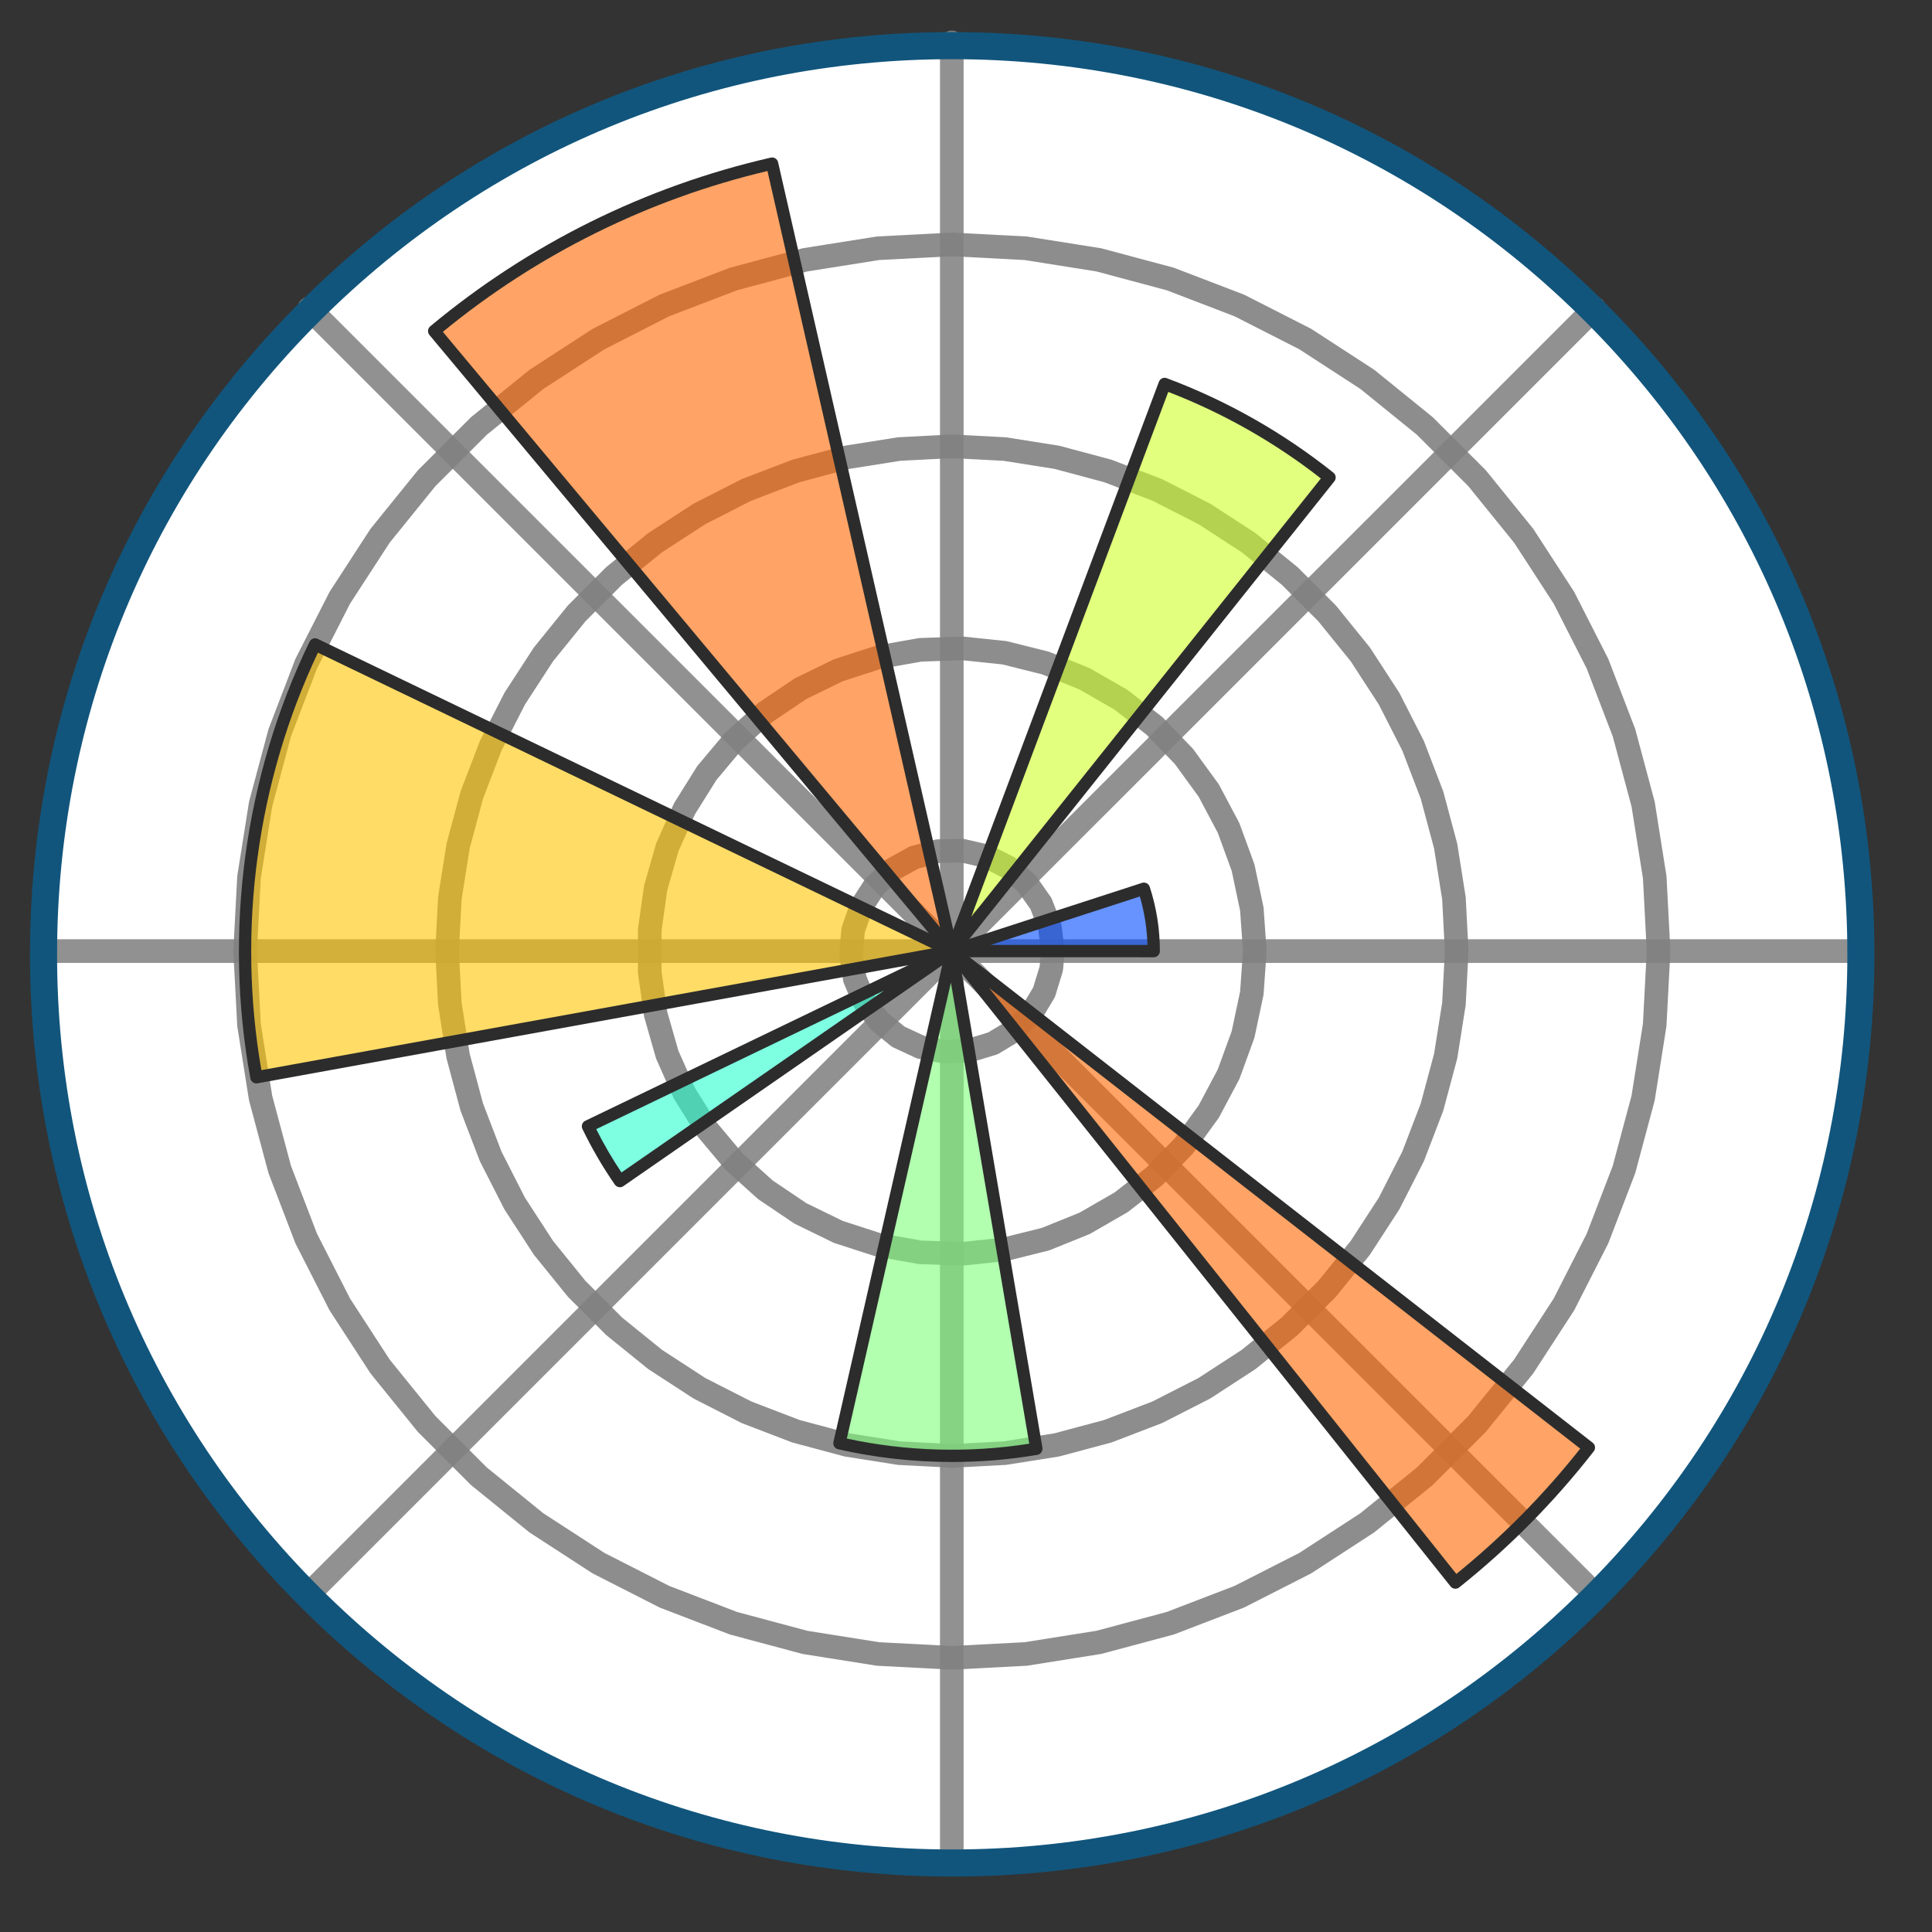 <svg width="54" height="54" viewBox="0 0 54 54" fill="none" xmlns="http://www.w3.org/2000/svg">
<rect x="0" y="0" width="54" height="54" fill="#333333" stroke="none"/>
<g clip-path="url(#clip0_65_707)">
<path d="M26.603 52.071C19.819 52.071 13.441 49.429 8.644 44.632C3.847 39.835 1.205 33.457 1.205 26.673C1.205 19.889 3.847 13.511 8.644 8.714C13.441 3.917 19.819 1.275 26.603 1.275C33.387 1.275 39.765 3.917 44.563 8.714C49.36 13.511 52.001 19.889 52.001 26.673C52.001 33.457 49.359 39.835 44.562 44.633C39.765 49.43 33.387 52.071 26.603 52.071Z" fill="white"/>
<path opacity="0.9" d="M26.603 26.583H52.001M26.603 26.583L44.562 8.625M26.603 26.583V1.185M26.603 26.583L8.644 8.625M26.603 26.583H1.205M26.603 26.583L8.644 44.542M26.603 26.583V51.981M26.603 26.583L44.562 44.542" stroke="#858585" stroke-width="0.66" stroke-miterlimit="7.976" stroke-linecap="round" stroke-linejoin="round"/>
<path opacity="0.9" d="M29.427 26.583L29.343 25.9L29.097 25.259L28.702 24.695L28.183 24.244L27.57 23.932L26.9 23.777L26.213 23.79L25.548 23.968L24.946 24.301L24.444 24.77L24.07 25.347L23.845 25.998L23.785 26.683L23.893 27.363L24.161 27.996L24.575 28.545L25.109 28.978L25.733 29.268L26.408 29.399L27.095 29.363L27.753 29.162L28.342 28.808L28.829 28.322L29.182 27.733L29.384 27.075L29.427 26.583Z" stroke="#818181" stroke-width="0.66" stroke-miterlimit="199.409" stroke-linecap="square" stroke-linejoin="round"/>
<path opacity="0.9" d="M35.072 26.583L34.989 25.406L34.744 24.25L34.339 23.141L33.785 22.097L33.091 21.142L32.271 20.292L31.34 19.564L30.317 18.974L29.222 18.532L28.076 18.245L26.901 18.122L25.721 18.163L24.558 18.369L23.434 18.733L22.372 19.251L21.393 19.911L20.515 20.702L19.756 21.607L19.13 22.608L18.65 23.687L18.325 24.822L18.16 25.992V27.174L18.325 28.344L18.65 29.479L19.13 30.558L19.756 31.559L20.515 32.464L21.393 33.255L22.372 33.915L23.434 34.433L24.558 34.797L25.721 35.003L26.902 35.044L28.076 34.92L29.222 34.635L30.317 34.192L31.34 33.602L32.271 32.874L33.091 32.024L33.785 31.068L34.339 30.025L34.743 28.916L34.989 27.76L35.072 26.583Z" stroke="#818181" stroke-width="0.66" stroke-miterlimit="199.409" stroke-linecap="square" stroke-linejoin="round"/>
<path opacity="0.9" d="M40.715 26.583L40.638 25.108L40.407 23.649L40.025 22.223L39.496 20.844L38.825 19.528L38.021 18.29L37.091 17.142L36.047 16.098L34.899 15.168L33.661 14.364L32.345 13.693L30.966 13.164L29.54 12.782L28.08 12.551L26.605 12.474L25.13 12.551L23.672 12.782L22.246 13.164L20.866 13.693L19.55 14.364L18.312 15.168L17.164 16.098L16.12 17.142L15.19 18.29L14.386 19.528L13.715 20.844L13.186 22.223L12.804 23.649L12.573 25.108L12.496 26.583L12.573 28.058L12.804 29.517L13.186 30.943L13.715 32.322L14.386 33.639L15.19 34.877L16.12 36.025L17.164 37.069L18.312 37.998L19.55 38.803L20.866 39.474L22.245 40.003L23.671 40.385L25.131 40.616L26.605 40.693L28.081 40.616L29.539 40.385L30.965 40.003L32.345 39.474L33.661 38.803L34.899 37.998L36.047 37.069L37.091 36.025L38.021 34.877L38.825 33.639L39.496 32.322L40.025 30.943L40.407 29.517L40.638 28.058L40.715 26.583Z" stroke="#818181" stroke-width="0.66" stroke-miterlimit="199.409" stroke-linecap="square" stroke-linejoin="round"/>
<path opacity="0.9" d="M46.358 26.583L46.25 24.519L45.926 22.477L45.391 20.48L44.65 18.55L43.712 16.707L42.586 14.973L41.284 13.366L39.822 11.904L38.215 10.602L36.481 9.476L34.639 8.538L32.709 7.798L30.711 7.263L28.669 6.939L26.605 6.831L24.54 6.939L22.499 7.263L20.501 7.798L18.571 8.538L16.729 9.477L14.995 10.603L13.387 11.905L11.925 13.366L10.624 14.974L9.498 16.707L8.559 18.55L7.819 20.48L7.284 22.477L6.96 24.519L6.852 26.584L6.96 28.648L7.284 30.69L7.819 32.688L8.559 34.618L9.498 36.46L10.624 38.194L11.925 39.801L13.387 41.263L14.994 42.565L16.729 43.691L18.571 44.629L20.501 45.37L22.498 45.905L24.54 46.229L26.605 46.337L28.669 46.229L30.711 45.905L32.709 45.37L34.639 44.629L36.481 43.691L38.215 42.564L39.822 41.263L41.284 39.801L42.586 38.194L43.712 36.46L44.65 34.618L45.391 32.688L45.926 30.69L46.249 28.649L46.358 26.583Z" stroke="#818181" stroke-width="0.66" stroke-miterlimit="199.409" stroke-linecap="square" stroke-linejoin="round"/>
<path d="M26.614 52.45C19.73 52.45 13.256 49.769 8.388 44.9C3.519 40.032 0.838 33.559 0.838 26.673C0.838 19.788 3.519 13.315 8.387 8.447C13.256 3.578 19.729 0.897 26.614 0.897C33.499 0.897 39.973 3.578 44.841 8.447C49.709 13.315 52.391 19.788 52.391 26.673C52.391 33.559 49.709 40.032 44.841 44.9C39.973 49.769 33.499 52.45 26.614 52.45ZM26.614 1.654C19.931 1.654 13.648 4.256 8.923 8.982C4.197 13.707 1.595 19.99 1.595 26.673C1.595 33.356 4.197 39.64 8.923 44.365C13.648 49.09 19.931 51.693 26.614 51.693C33.297 51.693 39.581 49.09 44.306 44.365C49.031 39.64 51.634 33.356 51.634 26.673C51.634 19.99 49.031 13.707 44.306 8.982C39.58 4.256 33.297 1.654 26.614 1.654Z" fill="#11557C"/>
<path opacity="0.6" d="M26.604 26.583L26.657 26.566L26.711 26.548L26.764 26.531L26.818 26.514L26.872 26.496L26.925 26.479L26.979 26.461L27.033 26.444L27.086 26.426L27.14 26.409L27.194 26.391L27.247 26.374L27.301 26.356L27.354 26.339L27.408 26.321L27.462 26.304L27.515 26.287L27.569 26.269L27.622 26.252L27.676 26.234L27.73 26.217L27.783 26.199L27.837 26.182L27.891 26.164L27.944 26.147L27.998 26.129L28.052 26.112L28.105 26.094L28.159 26.077L28.212 26.059L28.266 26.042L28.32 26.024L28.373 26.007L28.427 25.99L28.481 25.972L28.534 25.955L28.588 25.937L28.642 25.92L28.695 25.902L28.749 25.885L28.802 25.867L28.856 25.85L28.91 25.832L28.963 25.815L29.017 25.797L29.071 25.78L29.124 25.763L29.178 25.745L29.232 25.728L29.285 25.71L29.339 25.693L29.392 25.675L29.446 25.658L29.5 25.64L29.553 25.623L29.607 25.605L29.66 25.588L29.714 25.57L29.768 25.553L29.821 25.536L29.875 25.518L29.929 25.501L29.982 25.483L30.036 25.466L30.09 25.448L30.143 25.431L30.197 25.413L30.25 25.396L30.304 25.378L30.358 25.361L30.411 25.343L30.465 25.326L30.519 25.309L30.572 25.291L30.626 25.274L30.68 25.256L30.733 25.239L30.787 25.221L30.84 25.204L30.894 25.186L30.948 25.169L31.001 25.151L31.055 25.134L31.109 25.116L31.162 25.099L31.216 25.082L31.27 25.064L31.323 25.047L31.377 25.029L31.43 25.012L31.484 24.994L31.538 24.977L31.591 24.959L31.645 24.942L31.698 24.924L31.752 24.907L31.806 24.89L31.859 24.872L31.913 24.855L31.967 24.837L31.977 24.856L31.983 24.873L31.988 24.89L31.993 24.907L31.999 24.924L32.004 24.942L32.009 24.959L32.014 24.976L32.019 24.992L32.024 25.009L32.029 25.026L32.034 25.043L32.039 25.06L32.043 25.077L32.048 25.094L32.052 25.111L32.057 25.128L32.061 25.145L32.066 25.162L32.071 25.179L32.075 25.196L32.079 25.213L32.084 25.23L32.088 25.247L32.092 25.265L32.096 25.282L32.1 25.299L32.104 25.317L32.108 25.334L32.112 25.351L32.115 25.369L32.119 25.386L32.123 25.404L32.127 25.421L32.13 25.439L32.134 25.456L32.138 25.474L32.141 25.491L32.145 25.509L32.148 25.526L32.151 25.544L32.155 25.561L32.158 25.578L32.161 25.596L32.164 25.613L32.167 25.631L32.169 25.648L32.172 25.666L32.175 25.683L32.178 25.701L32.181 25.718L32.184 25.736L32.187 25.753L32.189 25.77L32.192 25.788L32.194 25.805L32.197 25.823L32.199 25.84L32.202 25.858L32.204 25.875L32.206 25.893L32.208 25.91L32.21 25.928L32.212 25.945L32.214 25.963L32.216 25.98L32.218 25.997L32.22 26.015L32.221 26.032L32.223 26.05L32.225 26.067L32.227 26.085L32.228 26.102L32.23 26.12L32.231 26.138L32.232 26.156L32.234 26.174L32.235 26.192L32.236 26.209L32.237 26.227L32.239 26.245L32.24 26.263L32.241 26.281L32.242 26.299L32.242 26.317L32.243 26.335L32.244 26.353L32.245 26.37L32.246 26.388L32.246 26.406L32.246 26.424L32.247 26.442L32.247 26.46L32.248 26.478L32.248 26.496L32.248 26.514V26.585H26.66L26.604 26.583Z" fill="#004CFF"/>
<path opacity="0.6" d="M26.604 26.583L26.663 26.425L26.722 26.267L26.782 26.108L26.841 25.95L26.901 25.791L26.96 25.633L27.02 25.475L27.079 25.316L27.139 25.158L27.198 24.999L27.258 24.841L27.317 24.683L27.376 24.524L27.436 24.366L27.495 24.207L27.555 24.049L27.614 23.891L27.674 23.732L27.733 23.574L27.793 23.415L27.852 23.257L27.912 23.099L27.971 22.94L28.03 22.782L28.09 22.623L28.149 22.465L28.209 22.307L28.268 22.148L28.328 21.99L28.387 21.831L28.447 21.673L28.506 21.515L28.565 21.356L28.625 21.198L28.684 21.039L28.744 20.881L28.803 20.723L28.863 20.564L28.922 20.406L28.982 20.247L29.041 20.089L29.101 19.931L29.16 19.772L29.219 19.614L29.279 19.455L29.338 19.297L29.398 19.139L29.457 18.98L29.517 18.822L29.576 18.663L29.636 18.505L29.695 18.347L29.755 18.188L29.814 18.03L29.873 17.871L29.933 17.713L29.992 17.555L30.052 17.396L30.111 17.238L30.171 17.079L30.23 16.921L30.29 16.763L30.349 16.604L30.408 16.446L30.468 16.287L30.527 16.129L30.587 15.971L30.646 15.812L30.706 15.654L30.765 15.495L30.825 15.337L30.884 15.179L30.944 15.02L31.003 14.862L31.062 14.703L31.122 14.545L31.181 14.387L31.241 14.228L31.3 14.07L31.36 13.911L31.419 13.753L31.479 13.595L31.538 13.436L31.598 13.278L31.657 13.119L31.716 12.961L31.776 12.803L31.835 12.644L31.895 12.486L31.954 12.327L32.014 12.169L32.073 12.011L32.133 11.852L32.192 11.694L32.251 11.535L32.311 11.377L32.37 11.219L32.434 11.048L32.494 10.889L32.553 10.731L32.603 10.75L32.653 10.769L32.703 10.788L32.752 10.807L32.801 10.827L32.851 10.846L32.9 10.866L32.95 10.886L32.999 10.906L33.048 10.926L33.097 10.946L33.147 10.967L33.196 10.988L33.245 11.008L33.294 11.029L33.342 11.05L33.391 11.072L33.44 11.093L33.488 11.114L33.537 11.136L33.586 11.158L33.634 11.18L33.682 11.202L33.73 11.224L33.779 11.247L33.827 11.269L33.875 11.292L33.923 11.315L33.971 11.338L34.018 11.361L34.066 11.384L34.114 11.408L34.162 11.432L34.209 11.456L34.257 11.48L34.304 11.504L34.351 11.528L34.399 11.553L34.446 11.577L34.493 11.601L34.54 11.627L34.587 11.651L34.634 11.677L34.681 11.702L34.727 11.727L34.774 11.753L34.82 11.779L34.867 11.805L34.913 11.831L34.96 11.857L35.006 11.883L35.052 11.91L35.098 11.937L35.144 11.963L35.19 11.99L35.236 12.017L35.281 12.044L35.327 12.072L35.373 12.099L35.418 12.127L35.464 12.155L35.509 12.182L35.554 12.21L35.599 12.239L35.644 12.267L35.689 12.295L35.734 12.324L35.779 12.352L35.823 12.381L35.868 12.41L35.912 12.439L35.957 12.469L36.001 12.498L36.045 12.528L36.089 12.558L36.133 12.588L36.177 12.618L36.221 12.648L36.265 12.678L36.308 12.709L36.352 12.739L36.395 12.77L36.438 12.801L36.482 12.832L36.525 12.863L36.568 12.894L36.611 12.925L36.654 12.957L36.697 12.989L36.739 13.02L36.782 13.052L36.824 13.084L36.867 13.116L36.909 13.149L36.951 13.181L36.993 13.213L37.035 13.246L37.077 13.279L37.119 13.312L37.16 13.345L37.055 13.477L36.949 13.61L36.843 13.742L36.738 13.874L36.632 14.006L36.527 14.138L36.421 14.271L36.315 14.403L36.21 14.535L36.104 14.667L35.999 14.8L35.893 14.932L35.787 15.064L35.683 15.199L35.577 15.331L35.471 15.463L35.366 15.595L35.26 15.727L35.155 15.86L35.049 15.993L34.944 16.125L34.838 16.257L34.733 16.389L34.627 16.521L34.521 16.654L34.416 16.786L34.31 16.918L34.205 17.05L34.099 17.183L33.993 17.315L33.888 17.447L33.782 17.579L33.677 17.711L33.571 17.844L33.465 17.976L33.36 18.108L33.254 18.24L33.149 18.372L33.043 18.505L32.937 18.637L32.832 18.769L32.726 18.901L32.621 19.033L32.515 19.166L32.409 19.298L32.304 19.43L32.198 19.562L32.093 19.695L31.987 19.827L31.881 19.959L31.776 20.091L31.671 20.229L31.566 20.361L31.46 20.494L31.354 20.626L31.249 20.758L31.143 20.89L31.038 21.023L30.932 21.155L30.826 21.288L30.721 21.42L30.615 21.552L30.509 21.684L30.404 21.817L30.298 21.949L30.193 22.081L30.087 22.213L29.982 22.345L29.876 22.477L29.77 22.61L29.665 22.742L29.559 22.874L29.453 23.006L29.348 23.139L29.242 23.271L29.137 23.403L29.031 23.535L28.925 23.667L28.82 23.8L28.714 23.932L28.61 24.068L28.504 24.2L28.398 24.333L28.293 24.465L28.187 24.597L28.081 24.729L27.976 24.861L27.87 24.994L27.765 25.126L27.659 25.258L27.553 25.39L27.448 25.522L27.342 25.655L27.237 25.787L27.131 25.919L27.026 26.051L26.92 26.183L26.814 26.316L26.709 26.448L26.604 26.583Z" fill="#CEFF29"/>
<path opacity="0.6" d="M26.603 26.583L26.459 26.41L26.314 26.237L26.169 26.063L26.024 25.89L25.88 25.716L25.735 25.543L25.59 25.37L25.446 25.196L25.301 25.023L25.156 24.85L25.012 24.676L24.867 24.503L24.722 24.33L24.578 24.156L24.433 23.983L24.288 23.809L24.144 23.636L23.999 23.463L23.854 23.289L23.71 23.116L23.565 22.943L23.42 22.769L23.276 22.596L23.131 22.422L22.986 22.249L22.841 22.076L22.697 21.902L22.552 21.729L22.407 21.556L22.263 21.382L22.118 21.209L21.973 21.036L21.829 20.862L21.684 20.689L21.539 20.515L21.395 20.342L21.25 20.169L21.105 19.995L20.961 19.822L20.816 19.649L20.671 19.475L20.527 19.302L20.382 19.129L20.237 18.955L20.093 18.782L19.948 18.608L19.803 18.435L19.659 18.262L19.514 18.088L19.369 17.915L19.224 17.742L19.08 17.568L18.935 17.395L18.791 17.221L18.646 17.048L18.501 16.875L18.356 16.701L18.212 16.528L18.067 16.355L17.922 16.181L17.778 16.008L17.633 15.835L17.488 15.661L17.344 15.488L17.199 15.315L17.054 15.141L16.91 14.968L16.765 14.794L16.62 14.621L16.476 14.448L16.331 14.274L16.186 14.101L16.041 13.928L15.897 13.754L15.752 13.581L15.607 13.408L15.463 13.234L15.318 13.061L15.174 12.887L15.029 12.714L14.884 12.541L14.739 12.367L14.595 12.194L14.45 12.021L14.305 11.847L14.161 11.674L14.016 11.5L13.871 11.327L13.727 11.154L13.582 10.98L13.437 10.807L13.293 10.634L13.148 10.46L13.003 10.293L12.858 10.119L12.713 9.946L12.569 9.773L12.424 9.599L12.279 9.426L12.135 9.252L12.217 9.184L12.299 9.117L12.381 9.049L12.464 8.982L12.547 8.916L12.631 8.85L12.714 8.784L12.798 8.719L12.883 8.654L12.967 8.589L13.052 8.525L13.137 8.462L13.223 8.399L13.309 8.336L13.395 8.273L13.481 8.211L13.568 8.15L13.655 8.089L13.742 8.028L13.83 7.968L13.918 7.908L14.006 7.848L14.095 7.789L14.183 7.731L14.272 7.673L14.361 7.615L14.451 7.557L14.541 7.501L14.631 7.444L14.721 7.388L14.812 7.332L14.903 7.277L14.994 7.222L15.085 7.168L15.177 7.113L15.269 7.06L15.361 7.007L15.453 6.954L15.546 6.901L15.639 6.849L15.732 6.798L15.825 6.747L15.919 6.696L16.013 6.646L16.107 6.596L16.201 6.547L16.296 6.498L16.39 6.45L16.485 6.402L16.58 6.355L16.676 6.308L16.772 6.261L16.868 6.215L16.964 6.169L17.06 6.124L17.157 6.079L17.253 6.035L17.35 5.991L17.448 5.948L17.545 5.905L17.643 5.862L17.74 5.82L17.838 5.779L17.936 5.738L18.035 5.697L18.134 5.657L18.232 5.617L18.331 5.578L18.43 5.539L18.529 5.501L18.629 5.463L18.729 5.426L18.828 5.389L18.928 5.352L19.028 5.317L19.128 5.281L19.229 5.246L19.33 5.212L19.43 5.178L19.531 5.144L19.632 5.111L19.734 5.078L19.835 5.046L19.937 5.015L20.038 4.984L20.14 4.953L20.242 4.922L20.345 4.893L20.447 4.863L20.549 4.835L20.652 4.806L20.755 4.779L20.857 4.751L20.96 4.724L21.063 4.698L21.166 4.672L21.27 4.647L21.373 4.622L21.477 4.597L21.581 4.573L21.631 4.793L21.681 5.013L21.732 5.233L21.782 5.453L21.832 5.673L21.882 5.893L21.933 6.113L21.983 6.333L22.033 6.553L22.084 6.773L22.134 6.992L22.184 7.212L22.235 7.432L22.285 7.652L22.335 7.872L22.385 8.092L22.436 8.312L22.486 8.532L22.536 8.752L22.587 8.972L22.637 9.192L22.687 9.412L22.738 9.632L22.788 9.852L22.838 10.072L22.889 10.291L22.939 10.511L22.989 10.731L23.039 10.951L23.09 11.171L23.14 11.391L23.19 11.611L23.241 11.831L23.288 12.057L23.338 12.277L23.388 12.497L23.439 12.716L23.489 12.936L23.539 13.156L23.589 13.376L23.64 13.596L23.69 13.816L23.74 14.036L23.791 14.256L23.841 14.476L23.891 14.696L23.942 14.916L23.992 15.136L24.042 15.356L24.093 15.576L24.143 15.796L24.193 16.015L24.243 16.235L24.294 16.455L24.344 16.675L24.394 16.895L24.445 17.115L24.495 17.335L24.545 17.555L24.596 17.775L24.646 17.995L24.696 18.215L24.747 18.435L24.797 18.655L24.847 18.875L24.897 19.095L24.948 19.314L24.998 19.534L25.048 19.754L25.099 19.974L25.149 20.194L25.199 20.414L25.25 20.634L25.3 20.854L25.35 21.074L25.4 21.294L25.451 21.514L25.501 21.734L25.551 21.954L25.602 22.174L25.652 22.393L25.702 22.613L25.753 22.833L25.803 23.053L25.853 23.273L25.904 23.493L25.954 23.713L26.004 23.933L26.054 24.153L26.105 24.373L26.155 24.593L26.205 24.813L26.256 25.033L26.306 25.253L26.356 25.473L26.407 25.692L26.457 25.912L26.507 26.132L26.558 26.352L26.603 26.583Z" fill="#FF6800"/>
<path opacity="0.6" d="M26.605 26.583L26.41 26.619L26.216 26.654L26.021 26.689L25.827 26.725L25.632 26.76L25.438 26.796L25.243 26.831L25.048 26.866L24.854 26.901L24.661 26.936L24.467 26.971L24.272 27.007L24.078 27.042L23.883 27.077L23.689 27.113L23.494 27.148L23.299 27.183L23.105 27.219L22.91 27.254L22.716 27.289L22.521 27.325L22.329 27.359L22.134 27.395L21.94 27.43L21.745 27.465L21.552 27.501L21.357 27.536L21.162 27.571L20.968 27.607L20.773 27.642L20.579 27.677L20.384 27.713L20.19 27.748L19.995 27.783L19.8 27.819L19.606 27.854L19.411 27.889L19.217 27.925L19.022 27.96L18.828 27.995L18.633 28.031L18.438 28.066L18.244 28.101L18.049 28.137L17.855 28.172L17.66 28.207L17.466 28.243L17.271 28.278L17.076 28.313L16.887 28.347L16.692 28.382L16.498 28.418L16.303 28.453L16.109 28.488L15.914 28.524L15.72 28.559L15.525 28.594L15.33 28.63L15.136 28.665L14.941 28.7L14.747 28.736L14.552 28.771L14.357 28.806L14.163 28.842L13.968 28.877L13.774 28.912L13.579 28.948L13.385 28.983L13.19 29.018L12.995 29.054L12.801 29.089L12.606 29.125L12.412 29.16L12.217 29.195L12.023 29.23L11.828 29.266L11.633 29.301L11.439 29.337L11.244 29.372L11.05 29.407L10.855 29.442L10.661 29.478L10.466 29.513L10.271 29.549L10.077 29.584L9.89 29.617L9.695 29.652L9.501 29.687L9.306 29.723L9.112 29.758L8.918 29.793L8.723 29.829L8.529 29.864L8.334 29.899L8.14 29.935L7.945 29.97L7.75 30.005L7.556 30.041L7.361 30.076L7.167 30.111L7.145 29.989L7.124 29.867L7.104 29.744L7.084 29.622L7.065 29.499L7.049 29.376L7.032 29.253L7.016 29.13L7 29.006L6.985 28.883L6.971 28.76L6.958 28.636L6.946 28.513L6.934 28.389L6.923 28.266L6.913 28.142L6.904 28.018L6.895 27.894L6.887 27.77L6.88 27.646L6.874 27.523L6.868 27.399L6.864 27.275L6.86 27.151L6.857 27.027L6.854 26.903L6.852 26.779L6.852 26.654V26.53L6.852 26.406L6.854 26.282L6.856 26.158L6.859 26.034L6.863 25.91L6.867 25.786L6.873 25.662L6.879 25.538L6.886 25.414L6.894 25.291L6.902 25.167L6.911 25.043L6.921 24.919L6.932 24.795L6.944 24.672L6.956 24.548L6.97 24.425L6.984 24.301L6.998 24.178L7.014 24.055L7.03 23.932L7.047 23.809L7.065 23.686L7.084 23.564L7.103 23.441L7.123 23.319L7.144 23.196L7.165 23.074L7.188 22.952L7.211 22.83L7.235 22.708L7.26 22.586L7.285 22.465L7.311 22.344L7.338 22.223L7.366 22.102L7.395 21.981L7.424 21.86L7.454 21.74L7.485 21.619L7.516 21.499L7.549 21.38L7.582 21.26L7.616 21.14L7.65 21.021L7.686 20.902L7.722 20.783L7.759 20.665L7.796 20.546L7.834 20.428L7.873 20.311L7.913 20.193L7.954 20.076L7.995 19.959L8.037 19.842L8.08 19.725L8.123 19.609L8.167 19.493L8.212 19.377L8.258 19.262L8.305 19.146L8.352 19.032L8.399 18.917L8.448 18.803L8.497 18.689L8.547 18.575L8.598 18.462L8.649 18.349L8.701 18.236L8.754 18.124L8.808 18.012L8.986 18.098L9.164 18.183L9.341 18.269L9.519 18.355L9.697 18.44L9.875 18.526L10.053 18.611L10.231 18.697L10.409 18.783L10.587 18.868L10.765 18.954L10.943 19.04L11.121 19.125L11.299 19.211L11.477 19.297L11.655 19.382L11.833 19.468L12.011 19.554L12.188 19.639L12.367 19.725L12.544 19.811L12.722 19.896L12.9 19.982L13.078 20.067L13.256 20.153L13.434 20.239L13.612 20.324L13.79 20.41L13.968 20.496L14.146 20.581L14.324 20.667L14.502 20.753L14.68 20.838L14.858 20.924L15.036 21.009L15.213 21.095L15.391 21.181L15.569 21.266L15.747 21.352L15.925 21.438L16.103 21.523L16.281 21.609L16.459 21.695L16.637 21.78L16.815 21.866L16.993 21.952L17.171 22.037L17.349 22.123L17.527 22.209L17.705 22.294L17.883 22.38L18.061 22.465L18.238 22.551L18.416 22.637L18.594 22.722L18.772 22.808L18.95 22.894L19.128 22.979L19.306 23.065L19.484 23.151L19.662 23.236L19.84 23.322L20.018 23.407L20.196 23.493L20.374 23.579L20.552 23.665L20.73 23.75L20.908 23.836L21.085 23.921L21.264 24.007L21.441 24.093L21.619 24.178L21.797 24.264L21.975 24.35L22.153 24.435L22.331 24.521L22.509 24.607L22.687 24.692L22.865 24.778L23.043 24.863L23.221 24.949L23.399 25.035L23.577 25.12L23.755 25.206L23.933 25.292L24.11 25.377L24.288 25.463L24.466 25.549L24.644 25.634L24.822 25.72L25 25.806L25.178 25.891L25.356 25.977L25.534 26.062L25.712 26.148L25.89 26.234L26.068 26.319L26.246 26.405L26.424 26.491L26.605 26.583Z" fill="#FFC400"/>
<path opacity="0.6" d="M26.604 26.584L26.511 26.648L26.419 26.712L26.326 26.777L26.233 26.841L26.14 26.906L26.048 26.97L25.955 27.035L25.862 27.097L25.769 27.162L25.677 27.226L25.584 27.291L25.491 27.355L25.398 27.42L25.306 27.484L25.213 27.548L25.12 27.613L25.027 27.677L24.935 27.742L24.842 27.806L24.749 27.871L24.657 27.935L24.564 28L24.471 28.064L24.378 28.128L24.286 28.193L24.193 28.257L24.1 28.322L24.008 28.386L23.915 28.451L23.822 28.515L23.73 28.579L23.637 28.644L23.544 28.708L23.451 28.773L23.359 28.837L23.266 28.902L23.173 28.966L23.081 29.031L22.988 29.095L22.895 29.16L22.802 29.224L22.71 29.288L22.617 29.353L22.524 29.417L22.432 29.482L22.339 29.546L22.246 29.611L22.153 29.675L22.061 29.739L21.968 29.804L21.875 29.868L21.783 29.933L21.69 29.997L21.597 30.062L21.501 30.119L21.408 30.183L21.315 30.247L21.223 30.312L21.13 30.376L21.037 30.441L20.945 30.505L20.852 30.57L20.759 30.634L20.666 30.699L20.574 30.763L20.481 30.827L20.388 30.892L20.296 30.956L20.203 31.021L20.11 31.085L20.017 31.15L19.925 31.214L19.832 31.279L19.739 31.343L19.646 31.407L19.554 31.472L19.461 31.536L19.368 31.601L19.276 31.665L19.183 31.73L19.09 31.794L18.997 31.858L18.905 31.923L18.812 31.987L18.719 32.052L18.627 32.116L18.534 32.181L18.441 32.245L18.349 32.31L18.256 32.374L18.163 32.438L18.07 32.503L17.978 32.567L17.885 32.632L17.792 32.696L17.7 32.761L17.607 32.825L17.514 32.89L17.418 32.947L17.325 33.011L17.315 32.997L17.305 32.982L17.295 32.968L17.285 32.953L17.276 32.939L17.265 32.924L17.256 32.91L17.245 32.895L17.236 32.88L17.226 32.866L17.216 32.851L17.206 32.837L17.196 32.822L17.186 32.807L17.176 32.792L17.167 32.777L17.157 32.762L17.147 32.747L17.138 32.732L17.128 32.717L17.119 32.702L17.109 32.687L17.1 32.672L17.09 32.657L17.081 32.642L17.071 32.627L17.061 32.612L17.052 32.597L17.042 32.582L17.033 32.567L17.023 32.552L17.014 32.537L17.004 32.522L16.995 32.508L16.986 32.492L16.977 32.477L16.968 32.463L16.959 32.448L16.95 32.433L16.94 32.418L16.931 32.402L16.922 32.387L16.913 32.371L16.904 32.356L16.895 32.341L16.886 32.325L16.876 32.31L16.867 32.295L16.858 32.279L16.849 32.264L16.841 32.248L16.832 32.233L16.823 32.218L16.814 32.202L16.806 32.187L16.797 32.172L16.788 32.156L16.779 32.141L16.771 32.125L16.762 32.11L16.753 32.095L16.745 32.079L16.736 32.064L16.727 32.048L16.718 32.033L16.71 32.018L16.701 32.002L16.693 31.987L16.684 31.972L16.676 31.956L16.668 31.94L16.659 31.925L16.651 31.909L16.643 31.893L16.634 31.877L16.626 31.861L16.618 31.846L16.61 31.83L16.601 31.814L16.593 31.798L16.584 31.782L16.576 31.767L16.568 31.751L16.56 31.735L16.552 31.719L16.544 31.703L16.536 31.688L16.528 31.672L16.52 31.656L16.513 31.64L16.505 31.624L16.497 31.609L16.489 31.593L16.481 31.577L16.473 31.561L16.465 31.545L16.457 31.53L16.449 31.513L16.442 31.497L16.434 31.481L16.535 31.432L16.637 31.383L16.739 31.334L16.841 31.285L16.943 31.236L17.045 31.187L17.147 31.138L17.248 31.088L17.35 31.04L17.452 30.99L17.554 30.941L17.656 30.892L17.758 30.843L17.86 30.794L17.962 30.745L18.063 30.696L18.165 30.647L18.267 30.598L18.369 30.549L18.471 30.5L18.573 30.451L18.674 30.402L18.776 30.353L18.878 30.304L18.98 30.255L19.082 30.206L19.184 30.156L19.286 30.107L19.387 30.058L19.489 30.009L19.591 29.96L19.693 29.911L19.795 29.862L19.897 29.813L19.999 29.764L20.101 29.715L20.202 29.666L20.304 29.617L20.406 29.568L20.508 29.519L20.61 29.47L20.712 29.421L20.814 29.372L20.915 29.322L21.017 29.273L21.119 29.224L21.221 29.175L21.323 29.126L21.425 29.077L21.526 29.028L21.628 28.979L21.73 28.93L21.832 28.881L21.934 28.832L22.036 28.783L22.138 28.734L22.239 28.685L22.341 28.636L22.443 28.587L22.545 28.538L22.647 28.488L22.749 28.439L22.851 28.39L22.953 28.341L23.054 28.292L23.156 28.243L23.258 28.194L23.36 28.145L23.462 28.096L23.564 28.047L23.666 27.998L23.767 27.949L23.869 27.9L23.971 27.851L24.073 27.802L24.175 27.753L24.277 27.703L24.378 27.654L24.48 27.605L24.582 27.556L24.684 27.507L24.786 27.458L24.888 27.409L24.99 27.36L25.091 27.311L25.193 27.262L25.295 27.213L25.397 27.164L25.499 27.115L25.601 27.066L25.703 27.017L25.805 26.968L25.906 26.919L26.008 26.869L26.11 26.82L26.212 26.771L26.314 26.722L26.416 26.673L26.518 26.624L26.604 26.584Z" fill="#29FFCE"/>
<path opacity="0.6" d="M26.604 26.584L26.628 26.723L26.651 26.862L26.675 27.001L26.699 27.141L26.723 27.28L26.746 27.419L26.77 27.558L26.794 27.698L26.817 27.837L26.841 27.976L26.865 28.116L26.889 28.255L26.912 28.394L26.936 28.533L26.96 28.673L26.983 28.812L27.007 28.951L27.031 29.09L27.054 29.23L27.078 29.369L27.102 29.508L27.125 29.648L27.149 29.787L27.173 29.926L27.197 30.065L27.22 30.205L27.244 30.344L27.268 30.483L27.291 30.622L27.315 30.762L27.339 30.901L27.363 31.04L27.386 31.18L27.41 31.319L27.434 31.458L27.457 31.597L27.481 31.737L27.505 31.876L27.528 32.015L27.552 32.154L27.576 32.294L27.599 32.433L27.623 32.572L27.647 32.712L27.671 32.851L27.694 32.99L27.718 33.129L27.742 33.269L27.765 33.408L27.789 33.547L27.813 33.687L27.836 33.826L27.86 33.965L27.884 34.104L27.907 34.244L27.931 34.383L27.955 34.522L27.979 34.661L28.002 34.801L28.026 34.94L28.05 35.079L28.073 35.219L28.097 35.358L28.121 35.497L28.145 35.636L28.168 35.776L28.192 35.915L28.216 36.054L28.239 36.194L28.263 36.333L28.287 36.472L28.31 36.611L28.334 36.751L28.358 36.89L28.381 37.029L28.405 37.168L28.429 37.308L28.453 37.447L28.476 37.586L28.5 37.725L28.524 37.865L28.547 38.004L28.571 38.143L28.595 38.283L28.619 38.422L28.642 38.561L28.666 38.7L28.689 38.84L28.713 38.979L28.737 39.118L28.761 39.258L28.784 39.397L28.808 39.536L28.832 39.675L28.855 39.815L28.879 39.954L28.903 40.093L28.927 40.233L28.95 40.372L28.974 40.511L28.919 40.52L28.865 40.529L28.81 40.538L28.755 40.547L28.7 40.555L28.645 40.563L28.59 40.571L28.535 40.578L28.48 40.586L28.425 40.593L28.371 40.6L28.316 40.607L28.261 40.613L28.206 40.62L28.151 40.626L28.096 40.632L28.041 40.637L27.986 40.643L27.93 40.648L27.875 40.653L27.82 40.658L27.765 40.663L27.709 40.667L27.654 40.672L27.599 40.676L27.543 40.679L27.488 40.683L27.433 40.687L27.377 40.689L27.322 40.692L27.267 40.695L27.212 40.698L27.156 40.7L27.101 40.702L27.046 40.703L26.99 40.705L26.935 40.706L26.88 40.708L26.825 40.709L26.769 40.709L26.714 40.71L26.659 40.71H26.548L26.493 40.71L26.437 40.709L26.382 40.709L26.327 40.708L26.272 40.706L26.216 40.705L26.161 40.703L26.097 40.684L26.042 40.682L25.987 40.68L25.931 40.677L25.876 40.674L25.82 40.672L25.765 40.668L25.71 40.665L25.655 40.661L25.599 40.657L25.544 40.653L25.489 40.649L25.433 40.645L25.378 40.64L25.323 40.635L25.267 40.63L25.212 40.624L25.157 40.619L25.102 40.613L25.047 40.607L24.993 40.601L24.938 40.595L24.883 40.588L24.828 40.581L24.773 40.574L24.718 40.566L24.663 40.559L24.609 40.551L24.554 40.543L24.499 40.535L24.444 40.526L24.389 40.518L24.334 40.509L24.28 40.5L24.225 40.491L24.171 40.481L24.116 40.471L24.062 40.462L24.007 40.452L23.953 40.441L23.898 40.431L23.844 40.42L23.79 40.409L23.735 40.398L23.681 40.387L23.627 40.375L23.573 40.363L23.519 40.351L23.465 40.339L23.496 40.202L23.528 40.064L23.56 39.926L23.591 39.789L23.623 39.651L23.654 39.514L23.686 39.376L23.718 39.238L23.749 39.101L23.781 38.963L23.812 38.826L23.844 38.688L23.876 38.55L23.907 38.413L23.939 38.275L23.97 38.138L24.002 38L24.034 37.862L24.065 37.725L24.097 37.587L24.128 37.45L24.16 37.312L24.192 37.174L24.223 37.037L24.255 36.899L24.286 36.761L24.318 36.624L24.35 36.486L24.381 36.349L24.413 36.211L24.444 36.073L24.476 35.936L24.508 35.798L24.539 35.66L24.571 35.523L24.602 35.385L24.634 35.248L24.666 35.11L24.697 34.972L24.729 34.835L24.76 34.697L24.792 34.56L24.823 34.422L24.855 34.284L24.887 34.147L24.918 34.009L24.95 33.872L24.982 33.734L25.013 33.596L25.045 33.459L25.076 33.321L25.108 33.184L25.14 33.046L25.171 32.908L25.203 32.771L25.234 32.633L25.266 32.495L25.297 32.358L25.329 32.22L25.361 32.083L25.392 31.945L25.424 31.807L25.455 31.67L25.487 31.532L25.519 31.395L25.55 31.257L25.582 31.119L25.613 30.982L25.645 30.844L25.677 30.706L25.708 30.569L25.74 30.431L25.771 30.294L25.803 30.156L25.835 30.018L25.866 29.881L25.898 29.743L25.929 29.606L25.961 29.468L25.993 29.33L26.024 29.193L26.056 29.055L26.087 28.918L26.119 28.78L26.151 28.642L26.182 28.505L26.214 28.367L26.245 28.229L26.277 28.092L26.309 27.954L26.34 27.817L26.372 27.679L26.403 27.541L26.435 27.404L26.466 27.266L26.498 27.128L26.53 26.991L26.561 26.853L26.593 26.716L26.604 26.584Z" fill="#7DFF7A"/>
<path opacity="0.6" d="M26.604 26.584L26.782 26.722L26.959 26.861L27.137 27L27.315 27.139L27.493 27.278L27.671 27.417L27.849 27.555L28.027 27.694L28.205 27.833L28.383 27.972L28.561 28.111L28.739 28.25L28.917 28.389L29.095 28.527L29.275 28.665L29.453 28.804L29.631 28.942L29.808 29.081L29.986 29.22L30.164 29.359L30.342 29.498L30.52 29.637L30.698 29.776L30.876 29.915L31.054 30.053L31.232 30.192L31.41 30.331L31.588 30.47L31.766 30.609L31.944 30.748L32.122 30.887L32.3 31.025L32.478 31.164L32.656 31.303L32.834 31.442L33.011 31.581L33.189 31.72L33.367 31.858L33.545 31.997L33.723 32.136L33.901 32.275L34.079 32.414L34.257 32.553L34.435 32.692L34.613 32.831L34.791 32.969L34.969 33.108L35.147 33.247L35.325 33.386L35.503 33.525L35.681 33.664L35.858 33.803L36.036 33.941L36.214 34.08L36.392 34.219L36.57 34.358L36.748 34.497L36.926 34.636L37.104 34.775L37.282 34.913L37.46 35.052L37.638 35.191L37.816 35.33L37.994 35.469L38.172 35.608L38.35 35.747L38.528 35.885L38.706 36.024L38.883 36.163L39.061 36.302L39.239 36.441L39.417 36.58L39.595 36.719L39.773 36.858L39.951 36.996L40.129 37.135L40.307 37.274L40.485 37.413L40.663 37.552L40.841 37.691L41.019 37.83L41.197 37.968L41.375 38.107L41.553 38.246L41.73 38.385L41.908 38.524L42.086 38.663L42.264 38.801L42.442 38.94L42.62 39.079L42.798 39.218L42.976 39.357L43.154 39.496L43.332 39.635L43.51 39.773L43.688 39.912L43.866 40.051L44.044 40.19L44.222 40.329L44.4 40.468L44.367 40.51L44.334 40.552L44.301 40.593L44.268 40.635L44.235 40.676L44.202 40.718L44.168 40.76L44.135 40.801L44.102 40.842L44.068 40.883L44.034 40.925L44.001 40.966L43.966 41.007L43.932 41.048L43.898 41.089L43.864 41.129L43.83 41.17L43.795 41.211L43.761 41.251L43.726 41.291L43.692 41.332L43.657 41.372L43.622 41.412L43.587 41.452L43.552 41.492L43.517 41.532L43.481 41.572L43.446 41.612L43.41 41.651L43.375 41.691L43.339 41.73L43.304 41.77L43.268 41.809L43.232 41.849L43.196 41.888L43.16 41.927L43.124 41.966L43.087 42.005L43.051 42.044L43.015 42.082L42.978 42.121L42.942 42.16L42.905 42.198L42.868 42.236L42.831 42.275L42.794 42.313L42.757 42.351L42.72 42.389L42.683 42.427L42.645 42.465L42.608 42.503L42.57 42.541L42.533 42.578L42.495 42.616L42.457 42.653L42.419 42.69L42.382 42.728L42.343 42.765L42.305 42.802L42.267 42.839L42.229 42.876L42.19 42.913L42.152 42.949L42.113 42.986L42.074 43.023L42.036 43.059L41.997 43.095L41.958 43.132L41.919 43.168L41.88 43.204L41.841 43.24L41.802 43.276L41.773 43.303L41.734 43.339L41.694 43.375L41.655 43.41L41.615 43.445L41.575 43.481L41.535 43.516L41.496 43.551L41.456 43.586L41.416 43.621L41.375 43.656L41.335 43.691L41.295 43.725L41.255 43.76L41.214 43.794L41.173 43.829L41.133 43.863L41.092 43.897L41.051 43.931L41.01 43.965L40.969 43.999L40.928 44.033L40.887 44.066L40.846 44.1L40.805 44.134L40.763 44.167L40.721 44.2L40.68 44.234L40.539 44.057L40.398 43.881L40.258 43.704L40.117 43.527L39.976 43.351L39.835 43.174L39.694 42.997L39.553 42.821L39.412 42.644L39.271 42.467L39.13 42.29L38.989 42.114L38.848 41.937L38.707 41.76L38.566 41.584L38.425 41.407L38.284 41.23L38.143 41.054L38.002 40.877L37.861 40.7L37.721 40.523L37.58 40.347L37.439 40.17L37.298 39.993L37.157 39.817L37.02 39.645L36.879 39.468L36.738 39.291L36.597 39.114L36.456 38.938L36.315 38.761L36.174 38.584L36.033 38.408L35.892 38.231L35.751 38.054L35.61 37.878L35.469 37.701L35.328 37.524L35.188 37.348L35.047 37.171L34.906 36.994L34.765 36.818L34.624 36.641L34.483 36.464L34.342 36.288L34.201 36.111L34.06 35.934L33.919 35.757L33.778 35.581L33.637 35.404L33.496 35.227L33.355 35.051L33.214 34.874L33.073 34.697L32.932 34.52L32.791 34.344L32.651 34.167L32.51 33.99L32.369 33.814L32.228 33.637L32.087 33.46L31.946 33.284L31.805 33.107L31.664 32.93L31.523 32.754L31.382 32.577L31.241 32.4L31.1 32.224L30.959 32.047L30.818 31.87L30.677 31.693L30.537 31.517L30.396 31.34L30.255 31.163L30.114 30.987L29.973 30.81L29.832 30.633L29.691 30.457L29.55 30.28L29.409 30.103L29.268 29.927L29.127 29.75L28.986 29.573L28.845 29.396L28.704 29.22L28.563 29.043L28.422 28.866L28.282 28.69L28.14 28.513L28 28.336L27.859 28.16L27.718 27.983L27.577 27.806L27.436 27.63L27.295 27.453L27.154 27.276L27.013 27.099L26.872 26.923L26.731 26.746L26.604 26.584Z" fill="#FF6800"/>
<path d="M32.248 26.756L26.604 26.755C26.563 26.755 26.524 26.74 26.493 26.713C26.462 26.687 26.442 26.65 26.436 26.61C26.429 26.57 26.437 26.529 26.458 26.494C26.479 26.459 26.512 26.433 26.55 26.42L31.919 24.677C31.94 24.669 31.963 24.667 31.985 24.669C32.008 24.67 32.029 24.676 32.05 24.687C32.07 24.697 32.088 24.711 32.102 24.728C32.117 24.745 32.128 24.765 32.135 24.787C32.324 25.368 32.42 25.973 32.419 26.584C32.419 26.606 32.415 26.629 32.406 26.65C32.398 26.67 32.385 26.689 32.369 26.705C32.353 26.721 32.334 26.734 32.313 26.742C32.293 26.751 32.27 26.756 32.248 26.756ZM27.689 26.411H32.073C32.059 25.953 31.987 25.497 31.859 25.057L27.689 26.411Z" fill="#2C2C2C"/>
<path d="M26.603 26.755C26.576 26.755 26.548 26.748 26.524 26.735C26.499 26.723 26.478 26.704 26.462 26.681C26.447 26.659 26.436 26.632 26.433 26.605C26.43 26.577 26.433 26.549 26.442 26.523L32.392 10.671C32.4 10.65 32.412 10.63 32.427 10.614C32.443 10.597 32.461 10.584 32.482 10.575C32.502 10.565 32.525 10.56 32.547 10.559C32.57 10.559 32.592 10.562 32.613 10.571C34.294 11.2 35.865 12.091 37.268 13.211C37.304 13.239 37.327 13.281 37.332 13.326C37.337 13.371 37.324 13.417 37.295 13.453L26.738 26.69C26.721 26.71 26.701 26.727 26.678 26.738C26.654 26.749 26.629 26.755 26.603 26.755ZM32.653 10.954L27.146 25.627L36.919 13.373C35.624 12.361 34.186 11.546 32.653 10.954Z" fill="#2C2C2C"/>
<path d="M26.604 26.755C26.578 26.755 26.554 26.749 26.531 26.739C26.508 26.728 26.488 26.713 26.472 26.694L12.003 9.363C11.989 9.346 11.978 9.326 11.971 9.304C11.964 9.283 11.962 9.26 11.964 9.238C11.966 9.215 11.972 9.193 11.983 9.173C11.993 9.153 12.008 9.136 12.025 9.121C14.782 6.822 18.043 5.206 21.542 4.406C21.587 4.396 21.634 4.404 21.672 4.428C21.711 4.452 21.738 4.491 21.748 4.536L26.772 26.546C26.78 26.583 26.776 26.623 26.759 26.658C26.743 26.693 26.715 26.721 26.68 26.738C26.656 26.749 26.63 26.755 26.604 26.755ZM12.378 9.275L26.276 25.923L21.451 4.78C18.124 5.568 15.02 7.105 12.378 9.275Z" fill="#2C2C2C"/>
<path d="M7.167 30.282C7.127 30.282 7.087 30.268 7.057 30.243C7.026 30.217 7.005 30.181 6.998 30.141C6.244 26.032 6.831 21.698 8.651 17.937C8.671 17.896 8.707 17.864 8.75 17.849C8.793 17.834 8.84 17.837 8.881 17.857L26.678 26.427C26.711 26.443 26.738 26.469 26.756 26.501C26.773 26.533 26.78 26.57 26.775 26.606C26.77 26.642 26.754 26.675 26.728 26.702C26.703 26.728 26.67 26.745 26.634 26.752L7.198 30.279C7.188 30.282 7.177 30.283 7.167 30.282ZM8.886 18.242C7.18 21.85 6.621 25.979 7.306 29.911L26.052 26.509L8.886 18.242Z" fill="#2C2C2C"/>
<path d="M17.326 33.183C17.298 33.183 17.27 33.176 17.246 33.164C17.221 33.151 17.2 33.132 17.184 33.109C16.843 32.615 16.54 32.096 16.279 31.555C16.269 31.535 16.263 31.513 16.262 31.49C16.261 31.468 16.264 31.445 16.271 31.424C16.279 31.403 16.29 31.383 16.305 31.366C16.32 31.349 16.339 31.336 16.359 31.326L26.529 26.428C26.568 26.408 26.614 26.404 26.656 26.416C26.698 26.428 26.734 26.456 26.756 26.494C26.779 26.533 26.785 26.578 26.775 26.621C26.765 26.663 26.739 26.701 26.702 26.725L17.424 33.153C17.395 33.173 17.361 33.184 17.326 33.183ZM16.665 31.56C16.874 31.978 17.11 32.383 17.37 32.771L24.711 27.686L16.665 31.56Z" fill="#2C2C2C"/>
<path d="M26.609 40.863C25.537 40.863 24.462 40.744 23.425 40.507C23.38 40.497 23.342 40.469 23.317 40.431C23.293 40.392 23.285 40.345 23.295 40.301L26.435 26.545C26.453 26.465 26.528 26.398 26.608 26.411C26.647 26.412 26.686 26.427 26.716 26.453C26.746 26.479 26.766 26.515 26.772 26.554L29.136 40.465C29.143 40.51 29.133 40.556 29.106 40.593C29.08 40.631 29.04 40.656 28.995 40.663C28.207 40.797 27.409 40.864 26.609 40.863ZM23.669 40.209C25.332 40.567 27.087 40.617 28.768 40.352L26.578 27.464L23.669 40.209Z" fill="#2C2C2C"/>
<path d="M40.679 44.406C40.653 44.406 40.627 44.4 40.604 44.389C40.581 44.378 40.56 44.361 40.544 44.341L26.468 26.69C26.441 26.658 26.428 26.616 26.43 26.574C26.432 26.532 26.45 26.492 26.479 26.462C26.509 26.432 26.549 26.414 26.591 26.411C26.633 26.408 26.675 26.421 26.708 26.448L44.516 40.325C44.552 40.353 44.575 40.394 44.581 40.44C44.586 40.485 44.574 40.53 44.545 40.566C43.446 41.977 42.184 43.254 40.785 44.369C40.755 44.393 40.717 44.406 40.679 44.406ZM27.643 27.612L40.706 43.992C41.985 42.955 43.146 41.781 44.168 40.49L27.643 27.612Z" fill="#2C2C2C"/>
</g>
<defs>
<clipPath id="clip0_65_707">
<rect width="53.216" height="53.216" fill="white" transform="translate(0.006 0.065)"/>
</clipPath>
</defs>
</svg>
